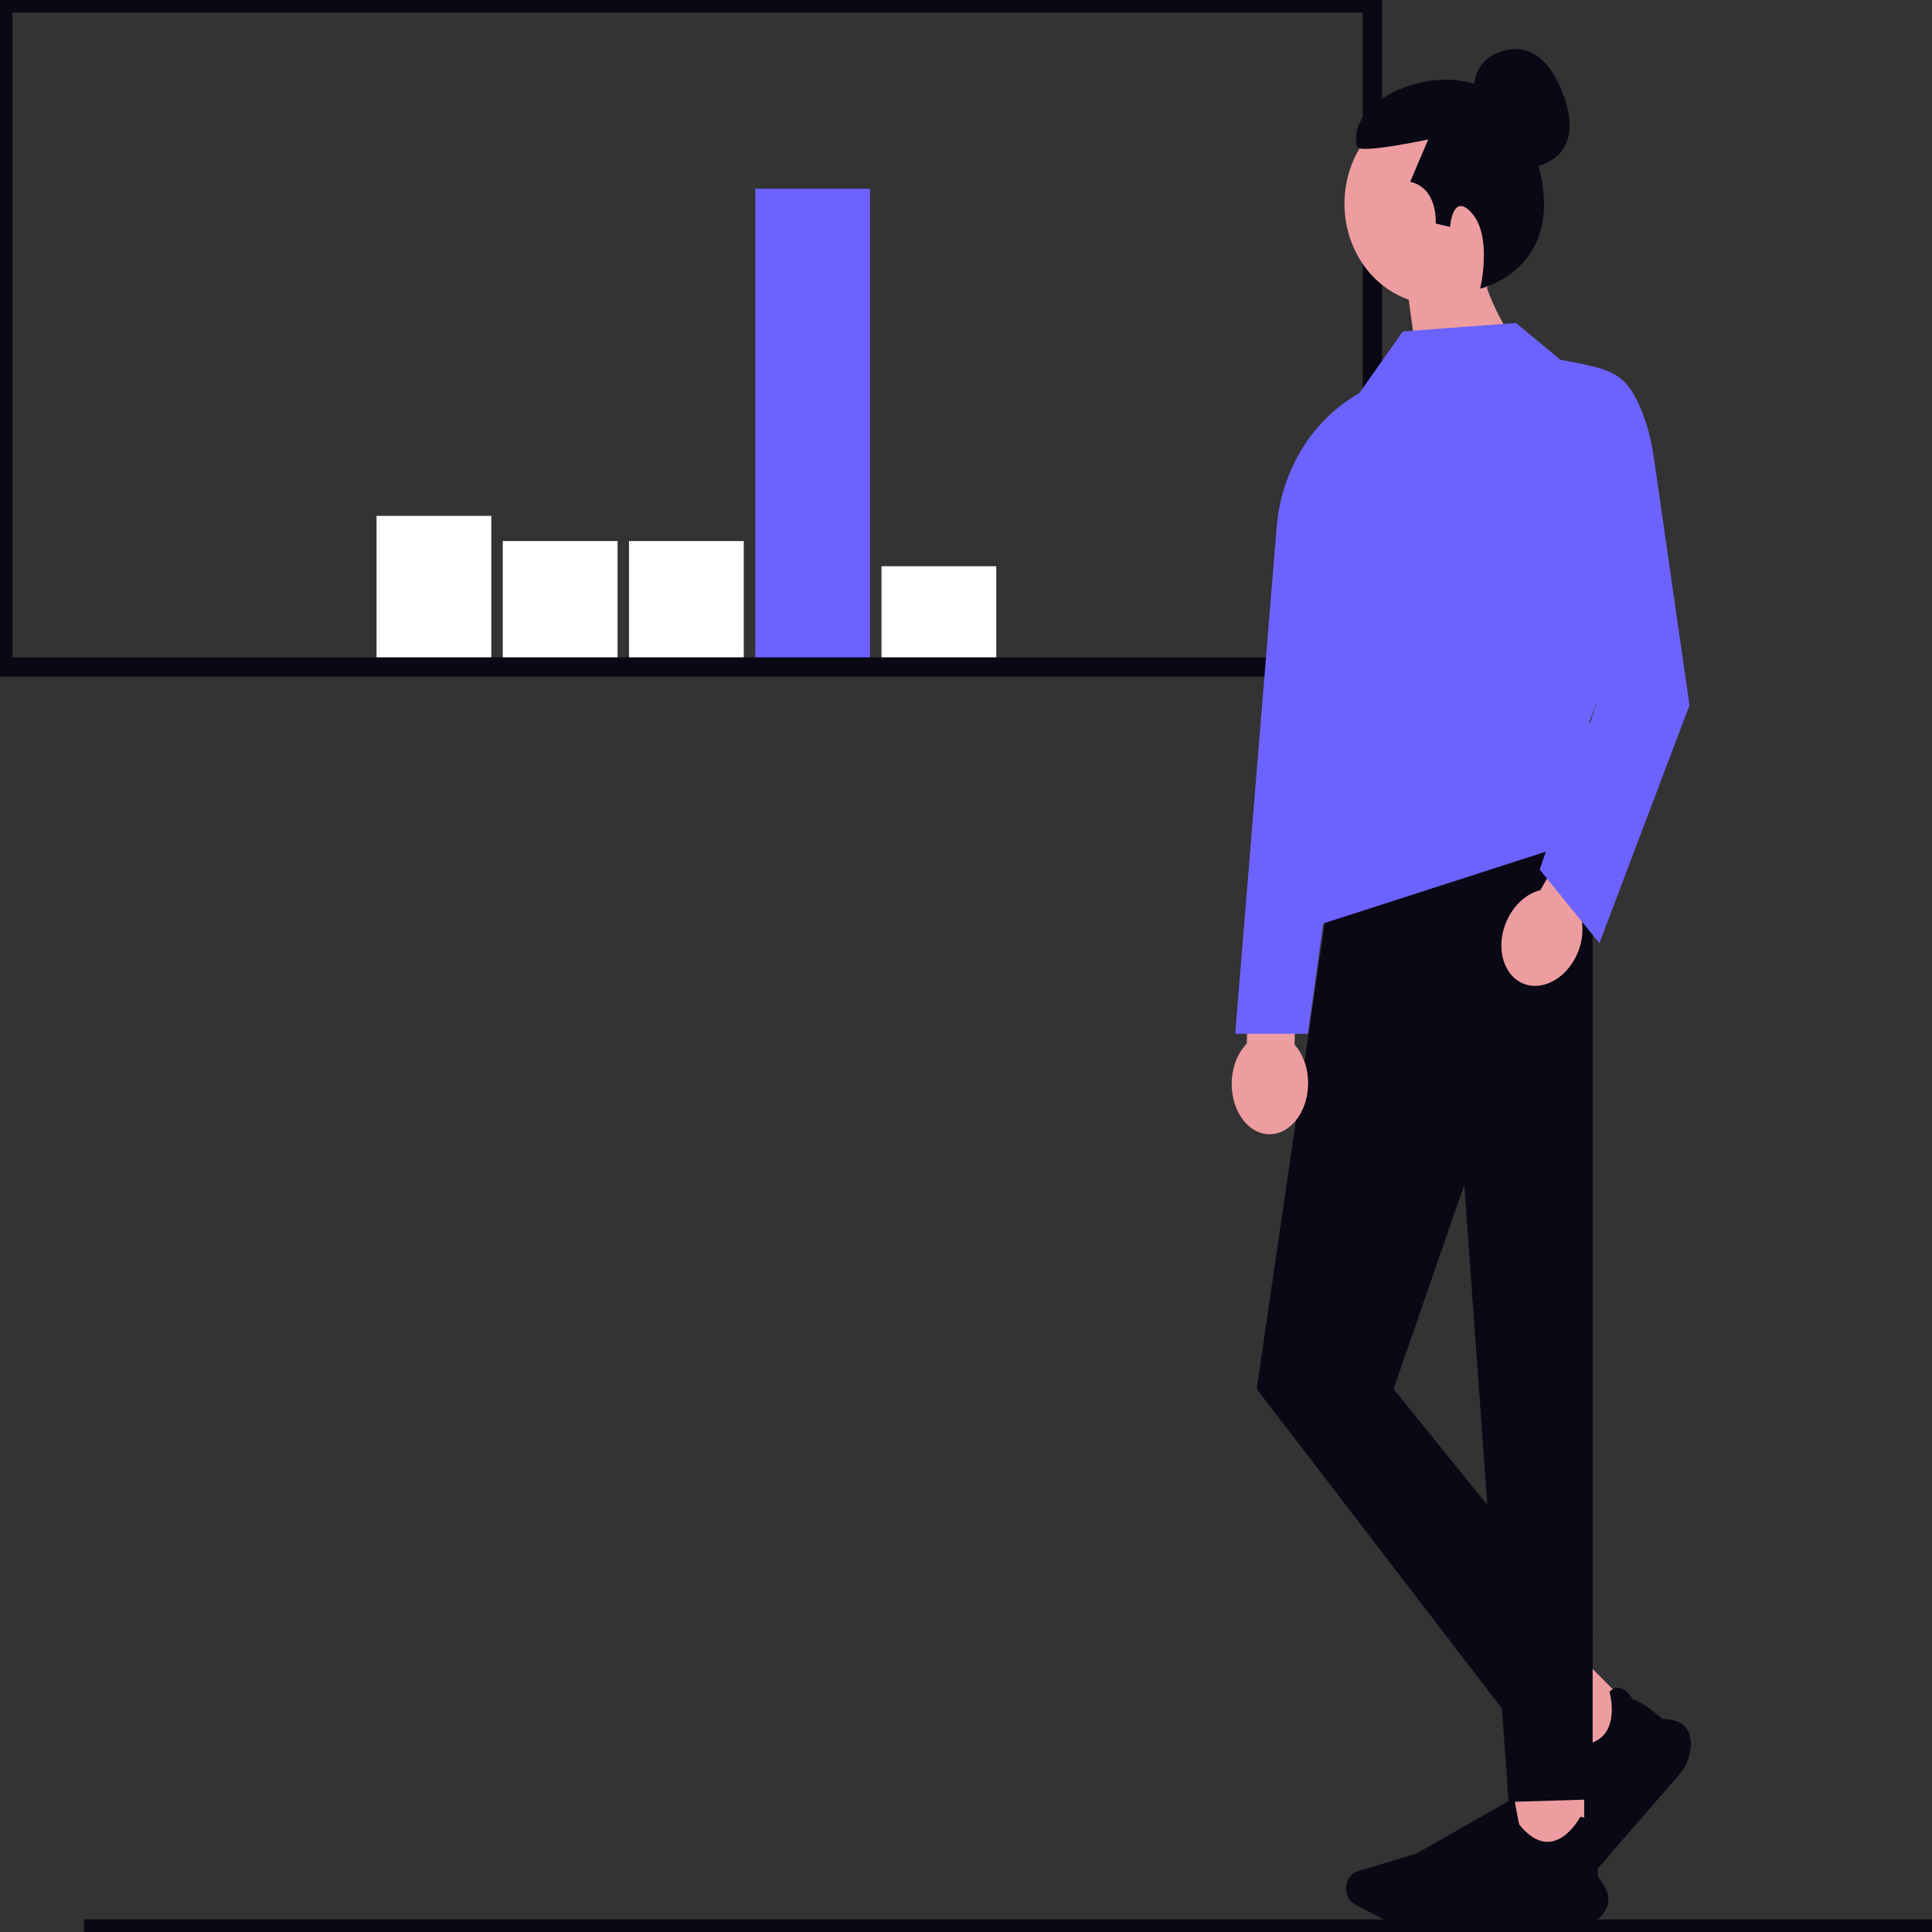 <svg width="150" height="150" viewBox="0 0 150 150" fill="none" xmlns="http://www.w3.org/2000/svg">
<rect x="0" y="0" width="150" height="150" fill="#333333" stroke="none"/>
<g clip-path="url(#clip0_83_2)">
<path d="M150 149.775H6.526" stroke="#090814" stroke-width="1.5" stroke-miterlimit="10"/>
<path d="M38.145 40.054H29.235V51.778H38.145V40.054Z" fill="white"/>
<path d="M47.946 42.008H39.036V51.778H47.946V42.008Z" fill="white"/>
<path d="M57.747 42.008H48.837V51.778H57.747V42.008Z" fill="white"/>
<path d="M77.349 43.962H68.439V51.778H77.349V43.962Z" fill="white"/>
<path d="M67.548 14.65H58.638V51.778H67.548V14.65Z" fill="#6C63FF"/>
<path d="M106.549 0.225H0.205V51.786H106.549V0.225Z" stroke="#090814" stroke-width="1.5" stroke-miterlimit="10"/>
<path d="M127.358 133.329L123.581 137.678L119.555 133.597L123.332 129.248L127.358 133.329Z" fill="#ED9DA0"/>
<path d="M130.375 137.783L122.346 147.028C121.659 147.818 120.802 148.442 119.867 148.833L117.628 149.769C117.166 149.962 116.633 149.85 116.271 149.483C115.846 149.053 115.739 148.364 116.01 147.807L118.163 143.378L120.46 134.396L120.485 134.413C121.11 134.835 122.058 135.469 122.126 135.495C123.316 135.542 124.168 135.214 124.658 134.52C125.513 133.311 124.971 131.381 124.965 131.362L124.961 131.347L124.972 131.337C125.221 131.104 125.483 131.01 125.752 131.059C126.322 131.164 126.73 131.866 126.79 131.974C127.325 131.95 128.968 133.361 129.1 133.475C129.906 133.472 130.498 133.682 130.857 134.098C131.172 134.462 131.308 134.978 131.264 135.633C131.211 136.421 130.895 137.184 130.375 137.783Z" fill="#090814"/>
<path d="M122.997 138.336H117.477V144.3H122.997V138.336Z" fill="#ED9DA0"/>
<path d="M122.055 149.725H110.321C109.318 149.725 108.31 149.477 107.406 149.008L105.243 147.884C104.795 147.652 104.506 147.155 104.506 146.619C104.506 145.99 104.898 145.434 105.459 145.266L109.922 143.932L117.557 139.597L117.562 139.628C117.705 140.409 117.926 141.589 117.955 141.661C118.738 142.63 119.542 143.077 120.345 142.989C121.746 142.835 122.678 141.087 122.687 141.069L122.694 141.056L122.709 141.057C123.037 141.094 123.279 141.237 123.43 141.482C123.75 142.003 123.555 142.805 123.522 142.926C123.905 143.331 124.077 145.59 124.09 145.773C124.644 146.407 124.907 147.016 124.872 147.584C124.842 148.08 124.587 148.542 124.115 148.955C123.546 149.451 122.815 149.725 122.055 149.725Z" fill="#090814"/>
<path d="M123.652 63.224L104.091 63.235L97.571 107.839L117.132 133.333L123.652 126.959L108.194 107.839L123.652 63.224Z" fill="#090814"/>
<path d="M112.091 69.799L123.652 63.224V139.706L117.132 139.903L112.091 69.799Z" fill="#090814"/>
<path d="M100.51 81.111L100.648 74.148L96.94 74.06L96.803 81.023C96.111 81.727 95.654 82.821 95.63 84.061C95.587 86.231 96.88 88.022 98.518 88.061C100.156 88.1 101.518 86.372 101.561 84.202C101.586 82.962 101.173 81.847 100.51 81.111Z" fill="#ED9DA0"/>
<path d="M118.089 13.116C118.089 13.116 123.41 13.103 121.422 7.481C119.434 1.858 115.733 4.376 115.733 4.376C115.733 4.376 114.173 5.279 114.495 7.295" fill="#090814"/>
<path d="M118.621 15.813C118.621 11.502 115.434 8.008 111.503 8.008C107.572 8.008 104.385 11.502 104.385 15.813C104.385 19.309 106.481 22.268 109.371 23.262L110.747 33.234L117.762 26.824C117.762 26.824 116.246 24.707 115.433 22.32C117.354 20.922 118.621 18.53 118.621 15.813Z" fill="#ED9DA0"/>
<path d="M114.923 22.407C114.923 22.407 115.868 18.433 114.323 16.605C112.781 14.782 112.581 17.619 112.581 17.619L111.469 17.354C111.469 17.354 111.662 14.595 109.485 14.118L110.888 10.828C110.888 10.828 105.517 11.972 105.369 11.402C104.204 6.913 115.317 3.078 118.387 9.927C123.162 20.578 114.923 22.407 114.923 22.407Z" fill="#090814"/>
<path d="M108.636 29.36C103.468 30.468 99.589 35.186 99.119 40.937L95.902 80.266H101.547L108.636 29.36Z" fill="#6C63FF"/>
<path d="M103.298 60.695L102.419 71.8L126.282 64.104L123.375 56.078L128.789 42.444L117.736 25.073L108.913 25.732L105.504 30.57" fill="#6C63FF"/>
<path d="M122.759 71.241L126.087 65.31L122.929 63.179L119.601 69.11C118.679 69.335 117.781 70.025 117.188 71.082C116.151 72.931 116.441 75.193 117.836 76.134C119.231 77.076 121.203 76.34 122.241 74.491C122.834 73.435 122.991 72.244 122.759 71.241Z" fill="#ED9DA0"/>
<path d="M115.932 25.292L117.856 25.205L121.146 27.931C125.044 28.66 126.174 28.864 127.369 31.688C127.87 32.874 128.203 34.138 128.389 35.43L131.172 54.758L124.177 73.229L119.541 67.512L124.497 53.071L123.674 49.617" fill="#6C63FF"/>
</g>
<defs>
<clipPath id="clip0_83_2">
<rect width="150" height="150" fill="white"/>
</clipPath>
</defs>
</svg>
